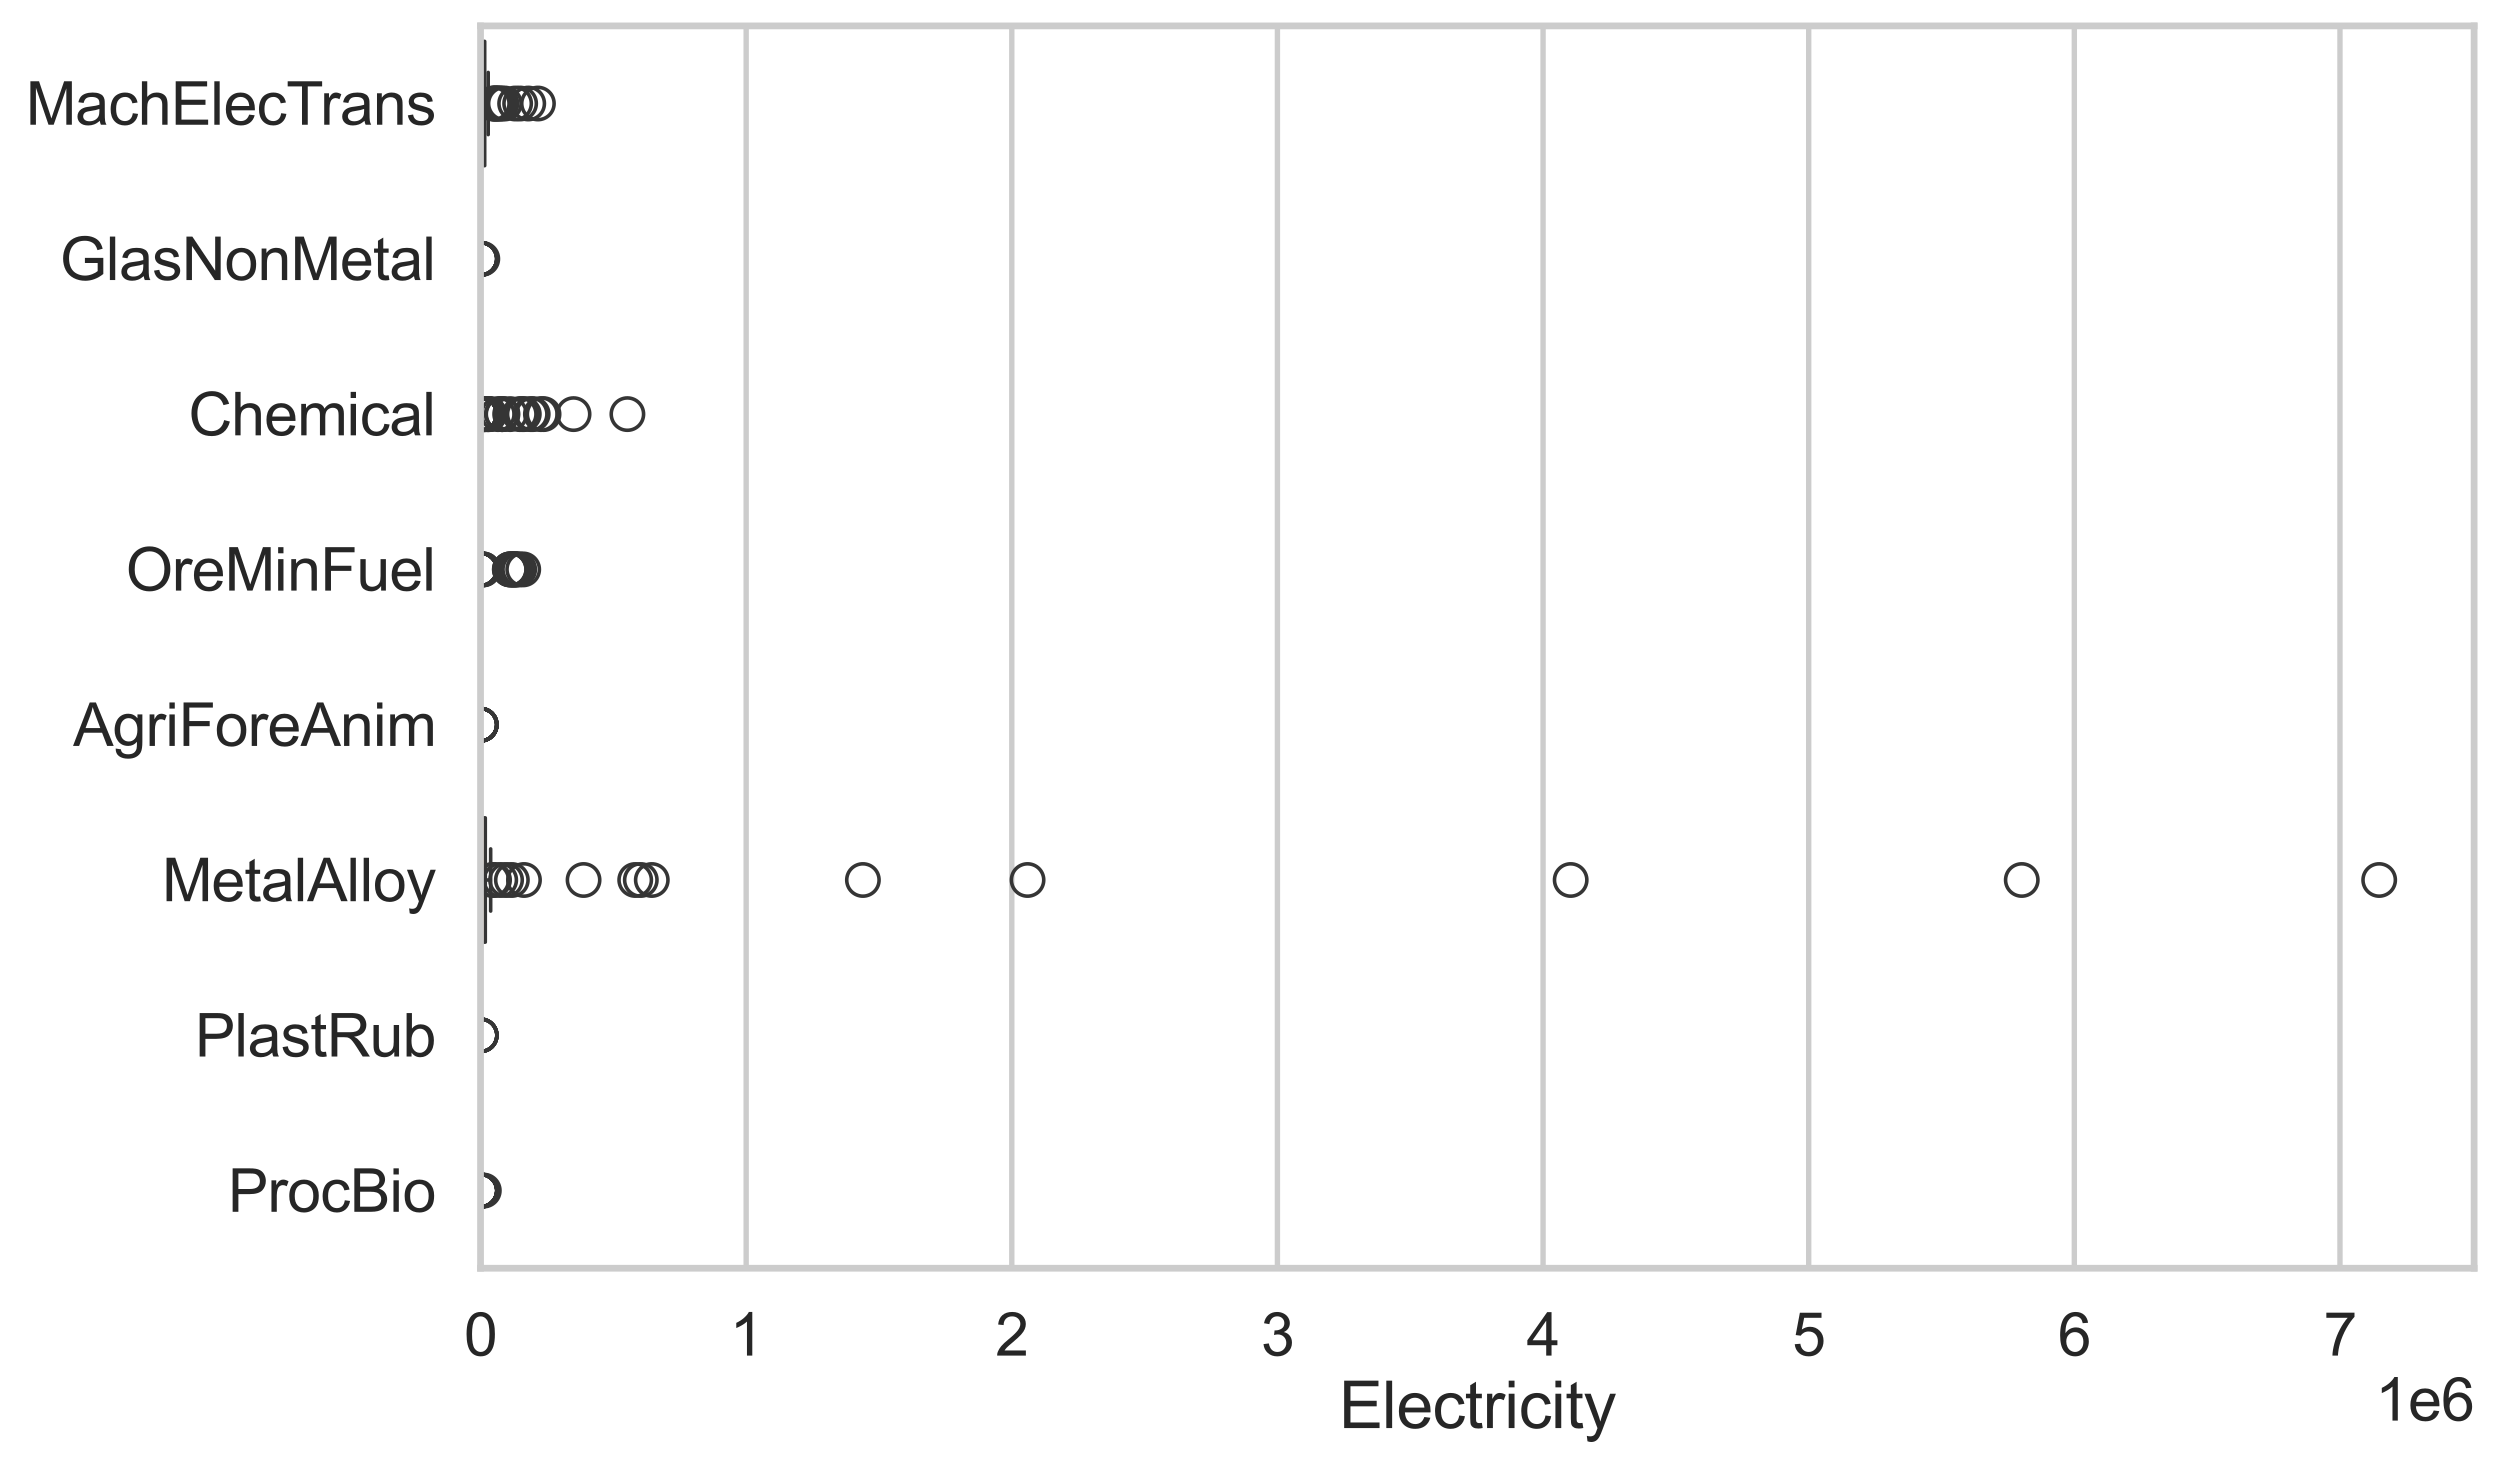 <?xml version="1.0" encoding="utf-8" standalone="no"?>
<!DOCTYPE svg PUBLIC "-//W3C//DTD SVG 1.1//EN"
  "http://www.w3.org/Graphics/SVG/1.1/DTD/svg11.dtd">
<svg xmlns:xlink="http://www.w3.org/1999/xlink" width="695.577pt" height="408.322pt" viewBox="0 0 695.577 408.322" xmlns="http://www.w3.org/2000/svg" version="1.1">
 <defs>
  <style type="text/css">*{stroke-linejoin: round; stroke-linecap: butt}</style>
 </defs>
 <g id="figure_1">
  <g id="patch_1">
   <path d="M 0 408.322 
L 695.577 408.322 
L 695.577 0 
L 0 0 
z
" style="fill: #ffffff"/>
  </g>
  <g id="axes_1">
   <g id="patch_2">
    <path d="M 133.697 352.86 
L 688.377 352.86 
L 688.377 7.2 
L 133.697 7.2 
z
" style="fill: #ffffff"/>
   </g>
   <g id="matplotlib.axis_1">
    <g id="xtick_1">
     <g id="line2d_1">
      <path d="M 133.697 352.86 
L 133.697 7.2 
" clip-path="url(#p16c83dcf79)" style="fill: none; stroke: #cccccc; stroke-width: 1.5; stroke-linecap: round"/>
     </g>
     <g id="text_1">
      <!-- 0 -->
      <g style="fill: #262626" transform="translate(129.109 377.17) scale(0.165 -0.165)">
       <defs>
        <path id="ArialMT-30" d="M 266 2259 
Q 266 3072 433 3567 
Q 600 4063 929 4331 
Q 1259 4600 1759 4600 
Q 2128 4600 2406 4451 
Q 2684 4303 2865 4023 
Q 3047 3744 3150 3342 
Q 3253 2941 3253 2259 
Q 3253 1453 3087 958 
Q 2922 463 2592 192 
Q 2263 -78 1759 -78 
Q 1097 -78 719 397 
Q 266 969 266 2259 
z
M 844 2259 
Q 844 1131 1108 757 
Q 1372 384 1759 384 
Q 2147 384 2411 759 
Q 2675 1134 2675 2259 
Q 2675 3391 2411 3762 
Q 2147 4134 1753 4134 
Q 1366 4134 1134 3806 
Q 844 3388 844 2259 
z
" transform="scale(0.016)"/>
       </defs>
       <use xlink:href="#ArialMT-30"/>
      </g>
     </g>
    </g>
    <g id="xtick_2">
     <g id="line2d_2">
      <path d="M 207.605 352.86 
L 207.605 7.2 
" clip-path="url(#p16c83dcf79)" style="fill: none; stroke: #cccccc; stroke-width: 1.5; stroke-linecap: round"/>
     </g>
     <g id="text_2">
      <!-- 1 -->
      <g style="fill: #262626" transform="translate(203.017 377.17) scale(0.165 -0.165)">
       <defs>
        <path id="ArialMT-31" d="M 2384 0 
L 1822 0 
L 1822 3584 
Q 1619 3391 1289 3197 
Q 959 3003 697 2906 
L 697 3450 
Q 1169 3672 1522 3987 
Q 1875 4303 2022 4600 
L 2384 4600 
L 2384 0 
z
" transform="scale(0.016)"/>
       </defs>
       <use xlink:href="#ArialMT-31"/>
      </g>
     </g>
    </g>
    <g id="xtick_3">
     <g id="line2d_3">
      <path d="M 281.512 352.86 
L 281.512 7.2 
" clip-path="url(#p16c83dcf79)" style="fill: none; stroke: #cccccc; stroke-width: 1.5; stroke-linecap: round"/>
     </g>
     <g id="text_3">
      <!-- 2 -->
      <g style="fill: #262626" transform="translate(276.924 377.17) scale(0.165 -0.165)">
       <defs>
        <path id="ArialMT-32" d="M 3222 541 
L 3222 0 
L 194 0 
Q 188 203 259 391 
Q 375 700 629 1000 
Q 884 1300 1366 1694 
Q 2113 2306 2375 2664 
Q 2638 3022 2638 3341 
Q 2638 3675 2398 3904 
Q 2159 4134 1775 4134 
Q 1369 4134 1125 3890 
Q 881 3647 878 3216 
L 300 3275 
Q 359 3922 746 4261 
Q 1134 4600 1788 4600 
Q 2447 4600 2831 4234 
Q 3216 3869 3216 3328 
Q 3216 3053 3103 2787 
Q 2991 2522 2730 2228 
Q 2469 1934 1863 1422 
Q 1356 997 1212 845 
Q 1069 694 975 541 
L 3222 541 
z
" transform="scale(0.016)"/>
       </defs>
       <use xlink:href="#ArialMT-32"/>
      </g>
     </g>
    </g>
    <g id="xtick_4">
     <g id="line2d_4">
      <path d="M 355.42 352.86 
L 355.42 7.2 
" clip-path="url(#p16c83dcf79)" style="fill: none; stroke: #cccccc; stroke-width: 1.5; stroke-linecap: round"/>
     </g>
     <g id="text_4">
      <!-- 3 -->
      <g style="fill: #262626" transform="translate(350.832 377.17) scale(0.165 -0.165)">
       <defs>
        <path id="ArialMT-33" d="M 269 1209 
L 831 1284 
Q 928 806 1161 595 
Q 1394 384 1728 384 
Q 2125 384 2398 659 
Q 2672 934 2672 1341 
Q 2672 1728 2419 1979 
Q 2166 2231 1775 2231 
Q 1616 2231 1378 2169 
L 1441 2663 
Q 1497 2656 1531 2656 
Q 1891 2656 2178 2843 
Q 2466 3031 2466 3422 
Q 2466 3731 2256 3934 
Q 2047 4138 1716 4138 
Q 1388 4138 1169 3931 
Q 950 3725 888 3313 
L 325 3413 
Q 428 3978 793 4289 
Q 1159 4600 1703 4600 
Q 2078 4600 2393 4439 
Q 2709 4278 2876 4000 
Q 3044 3722 3044 3409 
Q 3044 3113 2884 2869 
Q 2725 2625 2413 2481 
Q 2819 2388 3044 2092 
Q 3269 1797 3269 1353 
Q 3269 753 2831 336 
Q 2394 -81 1725 -81 
Q 1122 -81 723 278 
Q 325 638 269 1209 
z
" transform="scale(0.016)"/>
       </defs>
       <use xlink:href="#ArialMT-33"/>
      </g>
     </g>
    </g>
    <g id="xtick_5">
     <g id="line2d_5">
      <path d="M 429.327 352.86 
L 429.327 7.2 
" clip-path="url(#p16c83dcf79)" style="fill: none; stroke: #cccccc; stroke-width: 1.5; stroke-linecap: round"/>
     </g>
     <g id="text_5">
      <!-- 4 -->
      <g style="fill: #262626" transform="translate(424.74 377.17) scale(0.165 -0.165)">
       <defs>
        <path id="ArialMT-34" d="M 2069 0 
L 2069 1097 
L 81 1097 
L 81 1613 
L 2172 4581 
L 2631 4581 
L 2631 1613 
L 3250 1613 
L 3250 1097 
L 2631 1097 
L 2631 0 
L 2069 0 
z
M 2069 1613 
L 2069 3678 
L 634 1613 
L 2069 1613 
z
" transform="scale(0.016)"/>
       </defs>
       <use xlink:href="#ArialMT-34"/>
      </g>
     </g>
    </g>
    <g id="xtick_6">
     <g id="line2d_6">
      <path d="M 503.235 352.86 
L 503.235 7.2 
" clip-path="url(#p16c83dcf79)" style="fill: none; stroke: #cccccc; stroke-width: 1.5; stroke-linecap: round"/>
     </g>
     <g id="text_6">
      <!-- 5 -->
      <g style="fill: #262626" transform="translate(498.647 377.17) scale(0.165 -0.165)">
       <defs>
        <path id="ArialMT-35" d="M 266 1200 
L 856 1250 
Q 922 819 1161 601 
Q 1400 384 1738 384 
Q 2144 384 2425 690 
Q 2706 997 2706 1503 
Q 2706 1984 2436 2262 
Q 2166 2541 1728 2541 
Q 1456 2541 1237 2417 
Q 1019 2294 894 2097 
L 366 2166 
L 809 4519 
L 3088 4519 
L 3088 3981 
L 1259 3981 
L 1013 2750 
Q 1425 3038 1878 3038 
Q 2478 3038 2890 2622 
Q 3303 2206 3303 1553 
Q 3303 931 2941 478 
Q 2500 -78 1738 -78 
Q 1113 -78 717 272 
Q 322 622 266 1200 
z
" transform="scale(0.016)"/>
       </defs>
       <use xlink:href="#ArialMT-35"/>
      </g>
     </g>
    </g>
    <g id="xtick_7">
     <g id="line2d_7">
      <path d="M 577.143 352.86 
L 577.143 7.2 
" clip-path="url(#p16c83dcf79)" style="fill: none; stroke: #cccccc; stroke-width: 1.5; stroke-linecap: round"/>
     </g>
     <g id="text_7">
      <!-- 6 -->
      <g style="fill: #262626" transform="translate(572.555 377.17) scale(0.165 -0.165)">
       <defs>
        <path id="ArialMT-36" d="M 3184 3459 
L 2625 3416 
Q 2550 3747 2413 3897 
Q 2184 4138 1850 4138 
Q 1581 4138 1378 3988 
Q 1113 3794 959 3422 
Q 806 3050 800 2363 
Q 1003 2672 1297 2822 
Q 1591 2972 1913 2972 
Q 2475 2972 2870 2558 
Q 3266 2144 3266 1488 
Q 3266 1056 3080 686 
Q 2894 316 2569 119 
Q 2244 -78 1831 -78 
Q 1128 -78 684 439 
Q 241 956 241 2144 
Q 241 3472 731 4075 
Q 1159 4600 1884 4600 
Q 2425 4600 2770 4297 
Q 3116 3994 3184 3459 
z
M 888 1484 
Q 888 1194 1011 928 
Q 1134 663 1356 523 
Q 1578 384 1822 384 
Q 2178 384 2434 671 
Q 2691 959 2691 1453 
Q 2691 1928 2437 2201 
Q 2184 2475 1800 2475 
Q 1419 2475 1153 2201 
Q 888 1928 888 1484 
z
" transform="scale(0.016)"/>
       </defs>
       <use xlink:href="#ArialMT-36"/>
      </g>
     </g>
    </g>
    <g id="xtick_8">
     <g id="line2d_8">
      <path d="M 651.05 352.86 
L 651.05 7.2 
" clip-path="url(#p16c83dcf79)" style="fill: none; stroke: #cccccc; stroke-width: 1.5; stroke-linecap: round"/>
     </g>
     <g id="text_8">
      <!-- 7 -->
      <g style="fill: #262626" transform="translate(646.462 377.17) scale(0.165 -0.165)">
       <defs>
        <path id="ArialMT-37" d="M 303 3981 
L 303 4522 
L 3269 4522 
L 3269 4084 
Q 2831 3619 2401 2847 
Q 1972 2075 1738 1259 
Q 1569 684 1522 0 
L 944 0 
Q 953 541 1156 1306 
Q 1359 2072 1739 2783 
Q 2119 3494 2547 3981 
L 303 3981 
z
" transform="scale(0.016)"/>
       </defs>
       <use xlink:href="#ArialMT-37"/>
      </g>
     </g>
    </g>
    <g id="text_9">
     <!-- Electricity -->
     <g style="fill: #262626" transform="translate(372.532 397.334) scale(0.18 -0.18)">
      <defs>
       <path id="ArialMT-45" d="M 506 0 
L 506 4581 
L 3819 4581 
L 3819 4041 
L 1113 4041 
L 1113 2638 
L 3647 2638 
L 3647 2100 
L 1113 2100 
L 1113 541 
L 3925 541 
L 3925 0 
L 506 0 
z
" transform="scale(0.016)"/>
       <path id="ArialMT-6c" d="M 409 0 
L 409 4581 
L 972 4581 
L 972 0 
L 409 0 
z
" transform="scale(0.016)"/>
       <path id="ArialMT-65" d="M 2694 1069 
L 3275 997 
Q 3138 488 2766 206 
Q 2394 -75 1816 -75 
Q 1088 -75 661 373 
Q 234 822 234 1631 
Q 234 2469 665 2931 
Q 1097 3394 1784 3394 
Q 2450 3394 2872 2941 
Q 3294 2488 3294 1666 
Q 3294 1616 3291 1516 
L 816 1516 
Q 847 969 1125 678 
Q 1403 388 1819 388 
Q 2128 388 2347 550 
Q 2566 713 2694 1069 
z
M 847 1978 
L 2700 1978 
Q 2663 2397 2488 2606 
Q 2219 2931 1791 2931 
Q 1403 2931 1139 2672 
Q 875 2413 847 1978 
z
" transform="scale(0.016)"/>
       <path id="ArialMT-63" d="M 2588 1216 
L 3141 1144 
Q 3050 572 2676 248 
Q 2303 -75 1759 -75 
Q 1078 -75 664 370 
Q 250 816 250 1647 
Q 250 2184 428 2587 
Q 606 2991 970 3192 
Q 1334 3394 1763 3394 
Q 2303 3394 2647 3120 
Q 2991 2847 3088 2344 
L 2541 2259 
Q 2463 2594 2264 2762 
Q 2066 2931 1784 2931 
Q 1359 2931 1093 2626 
Q 828 2322 828 1663 
Q 828 994 1084 691 
Q 1341 388 1753 388 
Q 2084 388 2306 591 
Q 2528 794 2588 1216 
z
" transform="scale(0.016)"/>
       <path id="ArialMT-74" d="M 1650 503 
L 1731 6 
Q 1494 -44 1306 -44 
Q 1000 -44 831 53 
Q 663 150 594 308 
Q 525 466 525 972 
L 525 2881 
L 113 2881 
L 113 3319 
L 525 3319 
L 525 4141 
L 1084 4478 
L 1084 3319 
L 1650 3319 
L 1650 2881 
L 1084 2881 
L 1084 941 
Q 1084 700 1114 631 
Q 1144 563 1211 522 
Q 1278 481 1403 481 
Q 1497 481 1650 503 
z
" transform="scale(0.016)"/>
       <path id="ArialMT-72" d="M 416 0 
L 416 3319 
L 922 3319 
L 922 2816 
Q 1116 3169 1280 3281 
Q 1444 3394 1641 3394 
Q 1925 3394 2219 3213 
L 2025 2691 
Q 1819 2813 1613 2813 
Q 1428 2813 1281 2702 
Q 1134 2591 1072 2394 
Q 978 2094 978 1738 
L 978 0 
L 416 0 
z
" transform="scale(0.016)"/>
       <path id="ArialMT-69" d="M 425 3934 
L 425 4581 
L 988 4581 
L 988 3934 
L 425 3934 
z
M 425 0 
L 425 3319 
L 988 3319 
L 988 0 
L 425 0 
z
" transform="scale(0.016)"/>
       <path id="ArialMT-79" d="M 397 -1278 
L 334 -750 
Q 519 -800 656 -800 
Q 844 -800 956 -737 
Q 1069 -675 1141 -563 
Q 1194 -478 1313 -144 
Q 1328 -97 1363 -6 
L 103 3319 
L 709 3319 
L 1400 1397 
Q 1534 1031 1641 628 
Q 1738 1016 1872 1384 
L 2581 3319 
L 3144 3319 
L 1881 -56 
Q 1678 -603 1566 -809 
Q 1416 -1088 1222 -1217 
Q 1028 -1347 759 -1347 
Q 597 -1347 397 -1278 
z
" transform="scale(0.016)"/>
      </defs>
      <use xlink:href="#ArialMT-45"/>
      <use xlink:href="#ArialMT-6c" transform="translate(66.699 0)"/>
      <use xlink:href="#ArialMT-65" transform="translate(88.916 0)"/>
      <use xlink:href="#ArialMT-63" transform="translate(144.531 0)"/>
      <use xlink:href="#ArialMT-74" transform="translate(194.531 0)"/>
      <use xlink:href="#ArialMT-72" transform="translate(222.314 0)"/>
      <use xlink:href="#ArialMT-69" transform="translate(255.615 0)"/>
      <use xlink:href="#ArialMT-63" transform="translate(277.832 0)"/>
      <use xlink:href="#ArialMT-69" transform="translate(327.832 0)"/>
      <use xlink:href="#ArialMT-74" transform="translate(350.049 0)"/>
      <use xlink:href="#ArialMT-79" transform="translate(377.832 0)"/>
     </g>
    </g>
    <g id="text_10">
     <!-- 1e6 -->
     <g style="fill: #262626" transform="translate(660.85 395.26) scale(0.165 -0.165)">
      <use xlink:href="#ArialMT-31"/>
      <use xlink:href="#ArialMT-65" transform="translate(55.615 0)"/>
      <use xlink:href="#ArialMT-36" transform="translate(111.23 0)"/>
     </g>
    </g>
   </g>
   <g id="matplotlib.axis_2">
    <g id="ytick_1">
     <g id="text_11">
      <!-- MachElecTrans -->
      <g style="fill: #262626" transform="translate(7.2 34.709) scale(0.165 -0.165)">
       <defs>
        <path id="ArialMT-4d" d="M 475 0 
L 475 4581 
L 1388 4581 
L 2472 1338 
Q 2622 884 2691 659 
Q 2769 909 2934 1394 
L 4031 4581 
L 4847 4581 
L 4847 0 
L 4263 0 
L 4263 3834 
L 2931 0 
L 2384 0 
L 1059 3900 
L 1059 0 
L 475 0 
z
" transform="scale(0.016)"/>
        <path id="ArialMT-61" d="M 2588 409 
Q 2275 144 1986 34 
Q 1697 -75 1366 -75 
Q 819 -75 525 192 
Q 231 459 231 875 
Q 231 1119 342 1320 
Q 453 1522 633 1644 
Q 813 1766 1038 1828 
Q 1203 1872 1538 1913 
Q 2219 1994 2541 2106 
Q 2544 2222 2544 2253 
Q 2544 2597 2384 2738 
Q 2169 2928 1744 2928 
Q 1347 2928 1158 2789 
Q 969 2650 878 2297 
L 328 2372 
Q 403 2725 575 2942 
Q 747 3159 1072 3276 
Q 1397 3394 1825 3394 
Q 2250 3394 2515 3294 
Q 2781 3194 2906 3042 
Q 3031 2891 3081 2659 
Q 3109 2516 3109 2141 
L 3109 1391 
Q 3109 606 3145 398 
Q 3181 191 3288 0 
L 2700 0 
Q 2613 175 2588 409 
z
M 2541 1666 
Q 2234 1541 1622 1453 
Q 1275 1403 1131 1340 
Q 988 1278 909 1158 
Q 831 1038 831 891 
Q 831 666 1001 516 
Q 1172 366 1500 366 
Q 1825 366 2078 508 
Q 2331 650 2450 897 
Q 2541 1088 2541 1459 
L 2541 1666 
z
" transform="scale(0.016)"/>
        <path id="ArialMT-68" d="M 422 0 
L 422 4581 
L 984 4581 
L 984 2938 
Q 1378 3394 1978 3394 
Q 2347 3394 2619 3248 
Q 2891 3103 3008 2847 
Q 3125 2591 3125 2103 
L 3125 0 
L 2563 0 
L 2563 2103 
Q 2563 2525 2380 2717 
Q 2197 2909 1863 2909 
Q 1613 2909 1392 2779 
Q 1172 2650 1078 2428 
Q 984 2206 984 1816 
L 984 0 
L 422 0 
z
" transform="scale(0.016)"/>
        <path id="ArialMT-54" d="M 1659 0 
L 1659 4041 
L 150 4041 
L 150 4581 
L 3781 4581 
L 3781 4041 
L 2266 4041 
L 2266 0 
L 1659 0 
z
" transform="scale(0.016)"/>
        <path id="ArialMT-6e" d="M 422 0 
L 422 3319 
L 928 3319 
L 928 2847 
Q 1294 3394 1984 3394 
Q 2284 3394 2536 3286 
Q 2788 3178 2913 3003 
Q 3038 2828 3088 2588 
Q 3119 2431 3119 2041 
L 3119 0 
L 2556 0 
L 2556 2019 
Q 2556 2363 2490 2533 
Q 2425 2703 2258 2804 
Q 2091 2906 1866 2906 
Q 1506 2906 1245 2678 
Q 984 2450 984 1813 
L 984 0 
L 422 0 
z
" transform="scale(0.016)"/>
        <path id="ArialMT-73" d="M 197 991 
L 753 1078 
Q 800 744 1014 566 
Q 1228 388 1613 388 
Q 2000 388 2187 545 
Q 2375 703 2375 916 
Q 2375 1106 2209 1216 
Q 2094 1291 1634 1406 
Q 1016 1563 777 1677 
Q 538 1791 414 1992 
Q 291 2194 291 2438 
Q 291 2659 392 2848 
Q 494 3038 669 3163 
Q 800 3259 1026 3326 
Q 1253 3394 1513 3394 
Q 1903 3394 2198 3281 
Q 2494 3169 2634 2976 
Q 2775 2784 2828 2463 
L 2278 2388 
Q 2241 2644 2061 2787 
Q 1881 2931 1553 2931 
Q 1166 2931 1000 2803 
Q 834 2675 834 2503 
Q 834 2394 903 2306 
Q 972 2216 1119 2156 
Q 1203 2125 1616 2013 
Q 2213 1853 2448 1751 
Q 2684 1650 2818 1456 
Q 2953 1263 2953 975 
Q 2953 694 2789 445 
Q 2625 197 2315 61 
Q 2006 -75 1616 -75 
Q 969 -75 630 194 
Q 291 463 197 991 
z
" transform="scale(0.016)"/>
       </defs>
       <use xlink:href="#ArialMT-4d"/>
       <use xlink:href="#ArialMT-61" transform="translate(83.301 0)"/>
       <use xlink:href="#ArialMT-63" transform="translate(138.916 0)"/>
       <use xlink:href="#ArialMT-68" transform="translate(188.916 0)"/>
       <use xlink:href="#ArialMT-45" transform="translate(244.531 0)"/>
       <use xlink:href="#ArialMT-6c" transform="translate(311.23 0)"/>
       <use xlink:href="#ArialMT-65" transform="translate(333.447 0)"/>
       <use xlink:href="#ArialMT-63" transform="translate(389.062 0)"/>
       <use xlink:href="#ArialMT-54" transform="translate(439.062 0)"/>
       <use xlink:href="#ArialMT-72" transform="translate(496.396 0)"/>
       <use xlink:href="#ArialMT-61" transform="translate(529.697 0)"/>
       <use xlink:href="#ArialMT-6e" transform="translate(585.312 0)"/>
       <use xlink:href="#ArialMT-73" transform="translate(640.928 0)"/>
      </g>
     </g>
    </g>
    <g id="ytick_2">
     <g id="text_12">
      <!-- GlasNonMetal -->
      <g style="fill: #262626" transform="translate(16.659 77.916) scale(0.165 -0.165)">
       <defs>
        <path id="ArialMT-47" d="M 2638 1797 
L 2638 2334 
L 4578 2338 
L 4578 638 
Q 4131 281 3656 101 
Q 3181 -78 2681 -78 
Q 2006 -78 1454 211 
Q 903 500 622 1047 
Q 341 1594 341 2269 
Q 341 2938 620 3517 
Q 900 4097 1425 4378 
Q 1950 4659 2634 4659 
Q 3131 4659 3532 4498 
Q 3934 4338 4162 4050 
Q 4391 3763 4509 3300 
L 3963 3150 
Q 3859 3500 3706 3700 
Q 3553 3900 3268 4020 
Q 2984 4141 2638 4141 
Q 2222 4141 1919 4014 
Q 1616 3888 1430 3681 
Q 1244 3475 1141 3228 
Q 966 2803 966 2306 
Q 966 1694 1177 1281 
Q 1388 869 1791 669 
Q 2194 469 2647 469 
Q 3041 469 3416 620 
Q 3791 772 3984 944 
L 3984 1797 
L 2638 1797 
z
" transform="scale(0.016)"/>
        <path id="ArialMT-4e" d="M 488 0 
L 488 4581 
L 1109 4581 
L 3516 984 
L 3516 4581 
L 4097 4581 
L 4097 0 
L 3475 0 
L 1069 3600 
L 1069 0 
L 488 0 
z
" transform="scale(0.016)"/>
        <path id="ArialMT-6f" d="M 213 1659 
Q 213 2581 725 3025 
Q 1153 3394 1769 3394 
Q 2453 3394 2887 2945 
Q 3322 2497 3322 1706 
Q 3322 1066 3130 698 
Q 2938 331 2570 128 
Q 2203 -75 1769 -75 
Q 1072 -75 642 372 
Q 213 819 213 1659 
z
M 791 1659 
Q 791 1022 1069 705 
Q 1347 388 1769 388 
Q 2188 388 2466 706 
Q 2744 1025 2744 1678 
Q 2744 2294 2464 2611 
Q 2184 2928 1769 2928 
Q 1347 2928 1069 2612 
Q 791 2297 791 1659 
z
" transform="scale(0.016)"/>
       </defs>
       <use xlink:href="#ArialMT-47"/>
       <use xlink:href="#ArialMT-6c" transform="translate(77.783 0)"/>
       <use xlink:href="#ArialMT-61" transform="translate(100 0)"/>
       <use xlink:href="#ArialMT-73" transform="translate(155.615 0)"/>
       <use xlink:href="#ArialMT-4e" transform="translate(205.615 0)"/>
       <use xlink:href="#ArialMT-6f" transform="translate(277.832 0)"/>
       <use xlink:href="#ArialMT-6e" transform="translate(333.447 0)"/>
       <use xlink:href="#ArialMT-4d" transform="translate(389.062 0)"/>
       <use xlink:href="#ArialMT-65" transform="translate(472.363 0)"/>
       <use xlink:href="#ArialMT-74" transform="translate(527.979 0)"/>
       <use xlink:href="#ArialMT-61" transform="translate(555.762 0)"/>
       <use xlink:href="#ArialMT-6c" transform="translate(611.377 0)"/>
      </g>
     </g>
    </g>
    <g id="ytick_3">
     <g id="text_13">
      <!-- Chemical -->
      <g style="fill: #262626" transform="translate(52.428 121.124) scale(0.165 -0.165)">
       <defs>
        <path id="ArialMT-43" d="M 3763 1606 
L 4369 1453 
Q 4178 706 3683 314 
Q 3188 -78 2472 -78 
Q 1731 -78 1267 223 
Q 803 525 561 1097 
Q 319 1669 319 2325 
Q 319 3041 592 3573 
Q 866 4106 1370 4382 
Q 1875 4659 2481 4659 
Q 3169 4659 3637 4309 
Q 4106 3959 4291 3325 
L 3694 3184 
Q 3534 3684 3231 3912 
Q 2928 4141 2469 4141 
Q 1941 4141 1586 3887 
Q 1231 3634 1087 3207 
Q 944 2781 944 2328 
Q 944 1744 1114 1308 
Q 1284 872 1643 656 
Q 2003 441 2422 441 
Q 2931 441 3284 734 
Q 3638 1028 3763 1606 
z
" transform="scale(0.016)"/>
        <path id="ArialMT-6d" d="M 422 0 
L 422 3319 
L 925 3319 
L 925 2853 
Q 1081 3097 1340 3245 
Q 1600 3394 1931 3394 
Q 2300 3394 2536 3241 
Q 2772 3088 2869 2813 
Q 3263 3394 3894 3394 
Q 4388 3394 4653 3120 
Q 4919 2847 4919 2278 
L 4919 0 
L 4359 0 
L 4359 2091 
Q 4359 2428 4304 2576 
Q 4250 2725 4106 2815 
Q 3963 2906 3769 2906 
Q 3419 2906 3187 2673 
Q 2956 2441 2956 1928 
L 2956 0 
L 2394 0 
L 2394 2156 
Q 2394 2531 2256 2718 
Q 2119 2906 1806 2906 
Q 1569 2906 1367 2781 
Q 1166 2656 1075 2415 
Q 984 2175 984 1722 
L 984 0 
L 422 0 
z
" transform="scale(0.016)"/>
       </defs>
       <use xlink:href="#ArialMT-43"/>
       <use xlink:href="#ArialMT-68" transform="translate(72.217 0)"/>
       <use xlink:href="#ArialMT-65" transform="translate(127.832 0)"/>
       <use xlink:href="#ArialMT-6d" transform="translate(183.447 0)"/>
       <use xlink:href="#ArialMT-69" transform="translate(266.748 0)"/>
       <use xlink:href="#ArialMT-63" transform="translate(288.965 0)"/>
       <use xlink:href="#ArialMT-61" transform="translate(338.965 0)"/>
       <use xlink:href="#ArialMT-6c" transform="translate(394.58 0)"/>
      </g>
     </g>
    </g>
    <g id="ytick_4">
     <g id="text_14">
      <!-- OreMinFuel -->
      <g style="fill: #262626" transform="translate(35.013 164.331) scale(0.165 -0.165)">
       <defs>
        <path id="ArialMT-4f" d="M 309 2231 
Q 309 3372 921 4017 
Q 1534 4663 2503 4663 
Q 3138 4663 3647 4359 
Q 4156 4056 4423 3514 
Q 4691 2972 4691 2284 
Q 4691 1588 4409 1038 
Q 4128 488 3612 205 
Q 3097 -78 2500 -78 
Q 1853 -78 1343 234 
Q 834 547 571 1087 
Q 309 1628 309 2231 
z
M 934 2222 
Q 934 1394 1379 917 
Q 1825 441 2497 441 
Q 3181 441 3623 922 
Q 4066 1403 4066 2288 
Q 4066 2847 3877 3264 
Q 3688 3681 3323 3911 
Q 2959 4141 2506 4141 
Q 1863 4141 1398 3698 
Q 934 3256 934 2222 
z
" transform="scale(0.016)"/>
        <path id="ArialMT-46" d="M 525 0 
L 525 4581 
L 3616 4581 
L 3616 4041 
L 1131 4041 
L 1131 2622 
L 3281 2622 
L 3281 2081 
L 1131 2081 
L 1131 0 
L 525 0 
z
" transform="scale(0.016)"/>
        <path id="ArialMT-75" d="M 2597 0 
L 2597 488 
Q 2209 -75 1544 -75 
Q 1250 -75 995 37 
Q 741 150 617 320 
Q 494 491 444 738 
Q 409 903 409 1263 
L 409 3319 
L 972 3319 
L 972 1478 
Q 972 1038 1006 884 
Q 1059 663 1231 536 
Q 1403 409 1656 409 
Q 1909 409 2131 539 
Q 2353 669 2445 892 
Q 2538 1116 2538 1541 
L 2538 3319 
L 3100 3319 
L 3100 0 
L 2597 0 
z
" transform="scale(0.016)"/>
       </defs>
       <use xlink:href="#ArialMT-4f"/>
       <use xlink:href="#ArialMT-72" transform="translate(77.783 0)"/>
       <use xlink:href="#ArialMT-65" transform="translate(111.084 0)"/>
       <use xlink:href="#ArialMT-4d" transform="translate(166.699 0)"/>
       <use xlink:href="#ArialMT-69" transform="translate(250 0)"/>
       <use xlink:href="#ArialMT-6e" transform="translate(272.217 0)"/>
       <use xlink:href="#ArialMT-46" transform="translate(327.832 0)"/>
       <use xlink:href="#ArialMT-75" transform="translate(388.916 0)"/>
       <use xlink:href="#ArialMT-65" transform="translate(444.531 0)"/>
       <use xlink:href="#ArialMT-6c" transform="translate(500.146 0)"/>
      </g>
     </g>
    </g>
    <g id="ytick_5">
     <g id="text_15">
      <!-- AgriForeAnim -->
      <g style="fill: #262626" transform="translate(20.341 207.539) scale(0.165 -0.165)">
       <defs>
        <path id="ArialMT-41" d="M -9 0 
L 1750 4581 
L 2403 4581 
L 4278 0 
L 3588 0 
L 3053 1388 
L 1138 1388 
L 634 0 
L -9 0 
z
M 1313 1881 
L 2866 1881 
L 2388 3150 
Q 2169 3728 2063 4100 
Q 1975 3659 1816 3225 
L 1313 1881 
z
" transform="scale(0.016)"/>
        <path id="ArialMT-67" d="M 319 -275 
L 866 -356 
Q 900 -609 1056 -725 
Q 1266 -881 1628 -881 
Q 2019 -881 2231 -725 
Q 2444 -569 2519 -288 
Q 2563 -116 2559 434 
Q 2191 0 1641 0 
Q 956 0 581 494 
Q 206 988 206 1678 
Q 206 2153 378 2554 
Q 550 2956 876 3175 
Q 1203 3394 1644 3394 
Q 2231 3394 2613 2919 
L 2613 3319 
L 3131 3319 
L 3131 450 
Q 3131 -325 2973 -648 
Q 2816 -972 2473 -1159 
Q 2131 -1347 1631 -1347 
Q 1038 -1347 672 -1080 
Q 306 -813 319 -275 
z
M 784 1719 
Q 784 1066 1043 766 
Q 1303 466 1694 466 
Q 2081 466 2343 764 
Q 2606 1063 2606 1700 
Q 2606 2309 2336 2618 
Q 2066 2928 1684 2928 
Q 1309 2928 1046 2623 
Q 784 2319 784 1719 
z
" transform="scale(0.016)"/>
       </defs>
       <use xlink:href="#ArialMT-41"/>
       <use xlink:href="#ArialMT-67" transform="translate(66.699 0)"/>
       <use xlink:href="#ArialMT-72" transform="translate(122.314 0)"/>
       <use xlink:href="#ArialMT-69" transform="translate(155.615 0)"/>
       <use xlink:href="#ArialMT-46" transform="translate(177.832 0)"/>
       <use xlink:href="#ArialMT-6f" transform="translate(238.916 0)"/>
       <use xlink:href="#ArialMT-72" transform="translate(294.531 0)"/>
       <use xlink:href="#ArialMT-65" transform="translate(327.832 0)"/>
       <use xlink:href="#ArialMT-41" transform="translate(383.447 0)"/>
       <use xlink:href="#ArialMT-6e" transform="translate(450.146 0)"/>
       <use xlink:href="#ArialMT-69" transform="translate(505.762 0)"/>
       <use xlink:href="#ArialMT-6d" transform="translate(527.979 0)"/>
      </g>
     </g>
    </g>
    <g id="ytick_6">
     <g id="text_16">
      <!-- MetalAlloy -->
      <g style="fill: #262626" transform="translate(45.088 250.746) scale(0.165 -0.165)">
       <use xlink:href="#ArialMT-4d"/>
       <use xlink:href="#ArialMT-65" transform="translate(83.301 0)"/>
       <use xlink:href="#ArialMT-74" transform="translate(138.916 0)"/>
       <use xlink:href="#ArialMT-61" transform="translate(166.699 0)"/>
       <use xlink:href="#ArialMT-6c" transform="translate(222.314 0)"/>
       <use xlink:href="#ArialMT-41" transform="translate(244.531 0)"/>
       <use xlink:href="#ArialMT-6c" transform="translate(311.23 0)"/>
       <use xlink:href="#ArialMT-6c" transform="translate(333.447 0)"/>
       <use xlink:href="#ArialMT-6f" transform="translate(355.664 0)"/>
       <use xlink:href="#ArialMT-79" transform="translate(411.279 0)"/>
      </g>
     </g>
    </g>
    <g id="ytick_7">
     <g id="text_17">
      <!-- PlastRub -->
      <g style="fill: #262626" transform="translate(54.248 293.954) scale(0.165 -0.165)">
       <defs>
        <path id="ArialMT-50" d="M 494 0 
L 494 4581 
L 2222 4581 
Q 2678 4581 2919 4538 
Q 3256 4481 3484 4323 
Q 3713 4166 3852 3881 
Q 3991 3597 3991 3256 
Q 3991 2672 3619 2267 
Q 3247 1863 2275 1863 
L 1100 1863 
L 1100 0 
L 494 0 
z
M 1100 2403 
L 2284 2403 
Q 2872 2403 3119 2622 
Q 3366 2841 3366 3238 
Q 3366 3525 3220 3729 
Q 3075 3934 2838 4000 
Q 2684 4041 2272 4041 
L 1100 4041 
L 1100 2403 
z
" transform="scale(0.016)"/>
        <path id="ArialMT-52" d="M 503 0 
L 503 4581 
L 2534 4581 
Q 3147 4581 3465 4457 
Q 3784 4334 3975 4021 
Q 4166 3709 4166 3331 
Q 4166 2844 3850 2509 
Q 3534 2175 2875 2084 
Q 3116 1969 3241 1856 
Q 3506 1613 3744 1247 
L 4541 0 
L 3778 0 
L 3172 953 
Q 2906 1366 2734 1584 
Q 2563 1803 2427 1890 
Q 2291 1978 2150 2013 
Q 2047 2034 1813 2034 
L 1109 2034 
L 1109 0 
L 503 0 
z
M 1109 2559 
L 2413 2559 
Q 2828 2559 3062 2645 
Q 3297 2731 3419 2920 
Q 3541 3109 3541 3331 
Q 3541 3656 3305 3865 
Q 3069 4075 2559 4075 
L 1109 4075 
L 1109 2559 
z
" transform="scale(0.016)"/>
        <path id="ArialMT-62" d="M 941 0 
L 419 0 
L 419 4581 
L 981 4581 
L 981 2947 
Q 1338 3394 1891 3394 
Q 2197 3394 2470 3270 
Q 2744 3147 2920 2923 
Q 3097 2700 3197 2384 
Q 3297 2069 3297 1709 
Q 3297 856 2875 390 
Q 2453 -75 1863 -75 
Q 1275 -75 941 416 
L 941 0 
z
M 934 1684 
Q 934 1088 1097 822 
Q 1363 388 1816 388 
Q 2184 388 2453 708 
Q 2722 1028 2722 1663 
Q 2722 2313 2464 2622 
Q 2206 2931 1841 2931 
Q 1472 2931 1203 2611 
Q 934 2291 934 1684 
z
" transform="scale(0.016)"/>
       </defs>
       <use xlink:href="#ArialMT-50"/>
       <use xlink:href="#ArialMT-6c" transform="translate(66.699 0)"/>
       <use xlink:href="#ArialMT-61" transform="translate(88.916 0)"/>
       <use xlink:href="#ArialMT-73" transform="translate(144.531 0)"/>
       <use xlink:href="#ArialMT-74" transform="translate(194.531 0)"/>
       <use xlink:href="#ArialMT-52" transform="translate(222.314 0)"/>
       <use xlink:href="#ArialMT-75" transform="translate(294.531 0)"/>
       <use xlink:href="#ArialMT-62" transform="translate(350.146 0)"/>
      </g>
     </g>
    </g>
    <g id="ytick_8">
     <g id="text_18">
      <!-- ProcBio -->
      <g style="fill: #262626" transform="translate(63.424 337.161) scale(0.165 -0.165)">
       <defs>
        <path id="ArialMT-42" d="M 469 0 
L 469 4581 
L 2188 4581 
Q 2713 4581 3030 4442 
Q 3347 4303 3526 4014 
Q 3706 3725 3706 3409 
Q 3706 3116 3547 2856 
Q 3388 2597 3066 2438 
Q 3481 2316 3704 2022 
Q 3928 1728 3928 1328 
Q 3928 1006 3792 729 
Q 3656 453 3456 303 
Q 3256 153 2954 76 
Q 2653 0 2216 0 
L 469 0 
z
M 1075 2656 
L 2066 2656 
Q 2469 2656 2644 2709 
Q 2875 2778 2992 2937 
Q 3109 3097 3109 3338 
Q 3109 3566 3000 3739 
Q 2891 3913 2687 3977 
Q 2484 4041 1991 4041 
L 1075 4041 
L 1075 2656 
z
M 1075 541 
L 2216 541 
Q 2509 541 2628 563 
Q 2838 600 2978 687 
Q 3119 775 3209 942 
Q 3300 1109 3300 1328 
Q 3300 1584 3169 1773 
Q 3038 1963 2805 2039 
Q 2572 2116 2134 2116 
L 1075 2116 
L 1075 541 
z
" transform="scale(0.016)"/>
       </defs>
       <use xlink:href="#ArialMT-50"/>
       <use xlink:href="#ArialMT-72" transform="translate(66.699 0)"/>
       <use xlink:href="#ArialMT-6f" transform="translate(100 0)"/>
       <use xlink:href="#ArialMT-63" transform="translate(155.615 0)"/>
       <use xlink:href="#ArialMT-42" transform="translate(205.615 0)"/>
       <use xlink:href="#ArialMT-69" transform="translate(272.314 0)"/>
       <use xlink:href="#ArialMT-6f" transform="translate(294.531 0)"/>
      </g>
     </g>
    </g>
   </g>
   <g id="patch_3">
    <path d="M 133.825 11.521 
L 133.825 46.087 
L 134.856 46.087 
L 134.856 11.521 
L 133.825 11.521 
z
" clip-path="url(#p16c83dcf79)" style="fill: #ca74db; stroke: #353535; stroke-linejoin: miter"/>
   </g>
   <g id="line2d_9">
    <path d="M 133.825 28.804 
L 133.697 28.804 
" clip-path="url(#p16c83dcf79)" style="fill: none; stroke: #353535"/>
   </g>
   <g id="line2d_10">
    <path d="M 134.856 28.804 
L 135.833 28.804 
" clip-path="url(#p16c83dcf79)" style="fill: none; stroke: #353535"/>
   </g>
   <g id="line2d_11">
    <path d="M 133.697 20.162 
L 133.697 37.445 
" clip-path="url(#p16c83dcf79)" style="fill: none; stroke: #353535; stroke-linecap: round"/>
   </g>
   <g id="line2d_12">
    <path d="M 135.833 20.162 
L 135.833 37.445 
" clip-path="url(#p16c83dcf79)" style="fill: none; stroke: #353535; stroke-linecap: round"/>
   </g>
   <g id="line2d_13">
    <defs>
     <path id="m44eaa5a9c9" d="M 0 4.5 
C 1.193 4.5 2.338 4.026 3.182 3.182 
C 4.026 2.338 4.5 1.193 4.5 0 
C 4.5 -1.193 4.026 -2.338 3.182 -3.182 
C 2.338 -4.026 1.193 -4.5 0 -4.5 
C -1.193 -4.5 -2.338 -4.026 -3.182 -3.182 
C -4.026 -2.338 -4.5 -1.193 -4.5 0 
C -4.5 1.193 -4.026 2.338 -3.182 3.182 
C -2.338 4.026 -1.193 4.5 0 4.5 
z
" style="stroke: #353535"/>
    </defs>
    <g clip-path="url(#p16c83dcf79)">
     <use xlink:href="#m44eaa5a9c9" x="144.723" y="28.804" style="fill-opacity: 0; stroke: #353535"/>
     <use xlink:href="#m44eaa5a9c9" x="143.327" y="28.804" style="fill-opacity: 0; stroke: #353535"/>
     <use xlink:href="#m44eaa5a9c9" x="138.067" y="28.804" style="fill-opacity: 0; stroke: #353535"/>
     <use xlink:href="#m44eaa5a9c9" x="138.877" y="28.804" style="fill-opacity: 0; stroke: #353535"/>
     <use xlink:href="#m44eaa5a9c9" x="149.669" y="28.804" style="fill-opacity: 0; stroke: #353535"/>
     <use xlink:href="#m44eaa5a9c9" x="140.452" y="28.804" style="fill-opacity: 0; stroke: #353535"/>
     <use xlink:href="#m44eaa5a9c9" x="139.518" y="28.804" style="fill-opacity: 0; stroke: #353535"/>
     <use xlink:href="#m44eaa5a9c9" x="146.973" y="28.804" style="fill-opacity: 0; stroke: #353535"/>
     <use xlink:href="#m44eaa5a9c9" x="138.899" y="28.804" style="fill-opacity: 0; stroke: #353535"/>
     <use xlink:href="#m44eaa5a9c9" x="137.678" y="28.804" style="fill-opacity: 0; stroke: #353535"/>
     <use xlink:href="#m44eaa5a9c9" x="137.608" y="28.804" style="fill-opacity: 0; stroke: #353535"/>
     <use xlink:href="#m44eaa5a9c9" x="138.047" y="28.804" style="fill-opacity: 0; stroke: #353535"/>
     <use xlink:href="#m44eaa5a9c9" x="137.126" y="28.804" style="fill-opacity: 0; stroke: #353535"/>
    </g>
   </g>
   <g id="patch_4">
    <path d="M 133.697 54.728 
L 133.697 89.294 
L 133.7 89.294 
L 133.7 54.728 
L 133.697 54.728 
z
" clip-path="url(#p16c83dcf79)" style="fill: #5ca236; stroke: #353535; stroke-linejoin: miter"/>
   </g>
   <g id="line2d_14">
    <path d="M 133.697 72.011 
L 133.697 72.011 
" clip-path="url(#p16c83dcf79)" style="fill: none; stroke: #353535"/>
   </g>
   <g id="line2d_15">
    <path d="M 133.7 72.011 
L 133.702 72.011 
" clip-path="url(#p16c83dcf79)" style="fill: none; stroke: #353535"/>
   </g>
   <g id="line2d_16">
    <path d="M 133.697 63.37 
L 133.697 80.653 
" clip-path="url(#p16c83dcf79)" style="fill: none; stroke: #353535; stroke-linecap: round"/>
   </g>
   <g id="line2d_17">
    <path d="M 133.702 63.37 
L 133.702 80.653 
" clip-path="url(#p16c83dcf79)" style="fill: none; stroke: #353535; stroke-linecap: round"/>
   </g>
   <g id="line2d_18">
    <g clip-path="url(#p16c83dcf79)">
     <use xlink:href="#m44eaa5a9c9" x="134.19" y="72.011" style="fill-opacity: 0; stroke: #353535"/>
     <use xlink:href="#m44eaa5a9c9" x="133.703" y="72.011" style="fill-opacity: 0; stroke: #353535"/>
     <use xlink:href="#m44eaa5a9c9" x="133.707" y="72.011" style="fill-opacity: 0; stroke: #353535"/>
     <use xlink:href="#m44eaa5a9c9" x="133.785" y="72.011" style="fill-opacity: 0; stroke: #353535"/>
     <use xlink:href="#m44eaa5a9c9" x="133.71" y="72.011" style="fill-opacity: 0; stroke: #353535"/>
     <use xlink:href="#m44eaa5a9c9" x="133.718" y="72.011" style="fill-opacity: 0; stroke: #353535"/>
     <use xlink:href="#m44eaa5a9c9" x="133.72" y="72.011" style="fill-opacity: 0; stroke: #353535"/>
     <use xlink:href="#m44eaa5a9c9" x="133.749" y="72.011" style="fill-opacity: 0; stroke: #353535"/>
     <use xlink:href="#m44eaa5a9c9" x="133.828" y="72.011" style="fill-opacity: 0; stroke: #353535"/>
     <use xlink:href="#m44eaa5a9c9" x="133.926" y="72.011" style="fill-opacity: 0; stroke: #353535"/>
     <use xlink:href="#m44eaa5a9c9" x="133.708" y="72.011" style="fill-opacity: 0; stroke: #353535"/>
     <use xlink:href="#m44eaa5a9c9" x="133.704" y="72.011" style="fill-opacity: 0; stroke: #353535"/>
    </g>
   </g>
   <g id="patch_5">
    <path d="M 133.701 97.936 
L 133.701 132.502 
L 133.718 132.502 
L 133.718 97.936 
L 133.701 97.936 
z
" clip-path="url(#p16c83dcf79)" style="fill: #68afd7; stroke: #353535; stroke-linejoin: miter"/>
   </g>
   <g id="line2d_19">
    <path d="M 133.701 115.219 
L 133.697 115.219 
" clip-path="url(#p16c83dcf79)" style="fill: none; stroke: #353535"/>
   </g>
   <g id="line2d_20">
    <path d="M 133.718 115.219 
L 133.741 115.219 
" clip-path="url(#p16c83dcf79)" style="fill: none; stroke: #353535"/>
   </g>
   <g id="line2d_21">
    <path d="M 133.697 106.577 
L 133.697 123.86 
" clip-path="url(#p16c83dcf79)" style="fill: none; stroke: #353535; stroke-linecap: round"/>
   </g>
   <g id="line2d_22">
    <path d="M 133.741 106.577 
L 133.741 123.86 
" clip-path="url(#p16c83dcf79)" style="fill: none; stroke: #353535; stroke-linecap: round"/>
   </g>
   <g id="line2d_23">
    <g clip-path="url(#p16c83dcf79)">
     <use xlink:href="#m44eaa5a9c9" x="151.229" y="115.219" style="fill-opacity: 0; stroke: #353535"/>
     <use xlink:href="#m44eaa5a9c9" x="133.865" y="115.219" style="fill-opacity: 0; stroke: #353535"/>
     <use xlink:href="#m44eaa5a9c9" x="133.769" y="115.219" style="fill-opacity: 0; stroke: #353535"/>
     <use xlink:href="#m44eaa5a9c9" x="133.789" y="115.219" style="fill-opacity: 0; stroke: #353535"/>
     <use xlink:href="#m44eaa5a9c9" x="133.749" y="115.219" style="fill-opacity: 0; stroke: #353535"/>
     <use xlink:href="#m44eaa5a9c9" x="133.743" y="115.219" style="fill-opacity: 0; stroke: #353535"/>
     <use xlink:href="#m44eaa5a9c9" x="134.001" y="115.219" style="fill-opacity: 0; stroke: #353535"/>
     <use xlink:href="#m44eaa5a9c9" x="135.971" y="115.219" style="fill-opacity: 0; stroke: #353535"/>
     <use xlink:href="#m44eaa5a9c9" x="135.786" y="115.219" style="fill-opacity: 0; stroke: #353535"/>
     <use xlink:href="#m44eaa5a9c9" x="133.759" y="115.219" style="fill-opacity: 0; stroke: #353535"/>
     <use xlink:href="#m44eaa5a9c9" x="133.938" y="115.219" style="fill-opacity: 0; stroke: #353535"/>
     <use xlink:href="#m44eaa5a9c9" x="133.955" y="115.219" style="fill-opacity: 0; stroke: #353535"/>
     <use xlink:href="#m44eaa5a9c9" x="139.806" y="115.219" style="fill-opacity: 0; stroke: #353535"/>
     <use xlink:href="#m44eaa5a9c9" x="133.891" y="115.219" style="fill-opacity: 0; stroke: #353535"/>
     <use xlink:href="#m44eaa5a9c9" x="145.29" y="115.219" style="fill-opacity: 0; stroke: #353535"/>
     <use xlink:href="#m44eaa5a9c9" x="133.755" y="115.219" style="fill-opacity: 0; stroke: #353535"/>
     <use xlink:href="#m44eaa5a9c9" x="133.861" y="115.219" style="fill-opacity: 0; stroke: #353535"/>
     <use xlink:href="#m44eaa5a9c9" x="133.913" y="115.219" style="fill-opacity: 0; stroke: #353535"/>
     <use xlink:href="#m44eaa5a9c9" x="134.071" y="115.219" style="fill-opacity: 0; stroke: #353535"/>
     <use xlink:href="#m44eaa5a9c9" x="134.1" y="115.219" style="fill-opacity: 0; stroke: #353535"/>
     <use xlink:href="#m44eaa5a9c9" x="133.743" y="115.219" style="fill-opacity: 0; stroke: #353535"/>
     <use xlink:href="#m44eaa5a9c9" x="174.564" y="115.219" style="fill-opacity: 0; stroke: #353535"/>
     <use xlink:href="#m44eaa5a9c9" x="134.143" y="115.219" style="fill-opacity: 0; stroke: #353535"/>
     <use xlink:href="#m44eaa5a9c9" x="133.743" y="115.219" style="fill-opacity: 0; stroke: #353535"/>
     <use xlink:href="#m44eaa5a9c9" x="145.733" y="115.219" style="fill-opacity: 0; stroke: #353535"/>
     <use xlink:href="#m44eaa5a9c9" x="133.752" y="115.219" style="fill-opacity: 0; stroke: #353535"/>
     <use xlink:href="#m44eaa5a9c9" x="139.659" y="115.219" style="fill-opacity: 0; stroke: #353535"/>
     <use xlink:href="#m44eaa5a9c9" x="139.693" y="115.219" style="fill-opacity: 0; stroke: #353535"/>
     <use xlink:href="#m44eaa5a9c9" x="134.298" y="115.219" style="fill-opacity: 0; stroke: #353535"/>
     <use xlink:href="#m44eaa5a9c9" x="133.971" y="115.219" style="fill-opacity: 0; stroke: #353535"/>
     <use xlink:href="#m44eaa5a9c9" x="134.736" y="115.219" style="fill-opacity: 0; stroke: #353535"/>
     <use xlink:href="#m44eaa5a9c9" x="133.851" y="115.219" style="fill-opacity: 0; stroke: #353535"/>
     <use xlink:href="#m44eaa5a9c9" x="133.98" y="115.219" style="fill-opacity: 0; stroke: #353535"/>
     <use xlink:href="#m44eaa5a9c9" x="133.829" y="115.219" style="fill-opacity: 0; stroke: #353535"/>
     <use xlink:href="#m44eaa5a9c9" x="135.067" y="115.219" style="fill-opacity: 0; stroke: #353535"/>
     <use xlink:href="#m44eaa5a9c9" x="133.804" y="115.219" style="fill-opacity: 0; stroke: #353535"/>
     <use xlink:href="#m44eaa5a9c9" x="141.947" y="115.219" style="fill-opacity: 0; stroke: #353535"/>
     <use xlink:href="#m44eaa5a9c9" x="133.769" y="115.219" style="fill-opacity: 0; stroke: #353535"/>
     <use xlink:href="#m44eaa5a9c9" x="135.323" y="115.219" style="fill-opacity: 0; stroke: #353535"/>
     <use xlink:href="#m44eaa5a9c9" x="134.598" y="115.219" style="fill-opacity: 0; stroke: #353535"/>
     <use xlink:href="#m44eaa5a9c9" x="134.255" y="115.219" style="fill-opacity: 0; stroke: #353535"/>
     <use xlink:href="#m44eaa5a9c9" x="134.01" y="115.219" style="fill-opacity: 0; stroke: #353535"/>
     <use xlink:href="#m44eaa5a9c9" x="133.978" y="115.219" style="fill-opacity: 0; stroke: #353535"/>
     <use xlink:href="#m44eaa5a9c9" x="133.875" y="115.219" style="fill-opacity: 0; stroke: #353535"/>
     <use xlink:href="#m44eaa5a9c9" x="159.578" y="115.219" style="fill-opacity: 0; stroke: #353535"/>
     <use xlink:href="#m44eaa5a9c9" x="134.859" y="115.219" style="fill-opacity: 0; stroke: #353535"/>
     <use xlink:href="#m44eaa5a9c9" x="133.749" y="115.219" style="fill-opacity: 0; stroke: #353535"/>
     <use xlink:href="#m44eaa5a9c9" x="148.211" y="115.219" style="fill-opacity: 0; stroke: #353535"/>
     <use xlink:href="#m44eaa5a9c9" x="133.751" y="115.219" style="fill-opacity: 0; stroke: #353535"/>
     <use xlink:href="#m44eaa5a9c9" x="133.773" y="115.219" style="fill-opacity: 0; stroke: #353535"/>
     <use xlink:href="#m44eaa5a9c9" x="133.991" y="115.219" style="fill-opacity: 0; stroke: #353535"/>
     <use xlink:href="#m44eaa5a9c9" x="133.976" y="115.219" style="fill-opacity: 0; stroke: #353535"/>
     <use xlink:href="#m44eaa5a9c9" x="134.529" y="115.219" style="fill-opacity: 0; stroke: #353535"/>
     <use xlink:href="#m44eaa5a9c9" x="133.743" y="115.219" style="fill-opacity: 0; stroke: #353535"/>
     <use xlink:href="#m44eaa5a9c9" x="133.764" y="115.219" style="fill-opacity: 0; stroke: #353535"/>
     <use xlink:href="#m44eaa5a9c9" x="134.159" y="115.219" style="fill-opacity: 0; stroke: #353535"/>
     <use xlink:href="#m44eaa5a9c9" x="133.744" y="115.219" style="fill-opacity: 0; stroke: #353535"/>
     <use xlink:href="#m44eaa5a9c9" x="144.616" y="115.219" style="fill-opacity: 0; stroke: #353535"/>
     <use xlink:href="#m44eaa5a9c9" x="133.775" y="115.219" style="fill-opacity: 0; stroke: #353535"/>
     <use xlink:href="#m44eaa5a9c9" x="133.744" y="115.219" style="fill-opacity: 0; stroke: #353535"/>
     <use xlink:href="#m44eaa5a9c9" x="133.9" y="115.219" style="fill-opacity: 0; stroke: #353535"/>
     <use xlink:href="#m44eaa5a9c9" x="138.512" y="115.219" style="fill-opacity: 0; stroke: #353535"/>
     <use xlink:href="#m44eaa5a9c9" x="135.862" y="115.219" style="fill-opacity: 0; stroke: #353535"/>
     <use xlink:href="#m44eaa5a9c9" x="133.769" y="115.219" style="fill-opacity: 0; stroke: #353535"/>
     <use xlink:href="#m44eaa5a9c9" x="133.762" y="115.219" style="fill-opacity: 0; stroke: #353535"/>
     <use xlink:href="#m44eaa5a9c9" x="147.657" y="115.219" style="fill-opacity: 0; stroke: #353535"/>
     <use xlink:href="#m44eaa5a9c9" x="133.753" y="115.219" style="fill-opacity: 0; stroke: #353535"/>
     <use xlink:href="#m44eaa5a9c9" x="134.029" y="115.219" style="fill-opacity: 0; stroke: #353535"/>
     <use xlink:href="#m44eaa5a9c9" x="133.743" y="115.219" style="fill-opacity: 0; stroke: #353535"/>
     <use xlink:href="#m44eaa5a9c9" x="133.973" y="115.219" style="fill-opacity: 0; stroke: #353535"/>
     <use xlink:href="#m44eaa5a9c9" x="133.754" y="115.219" style="fill-opacity: 0; stroke: #353535"/>
     <use xlink:href="#m44eaa5a9c9" x="133.749" y="115.219" style="fill-opacity: 0; stroke: #353535"/>
     <use xlink:href="#m44eaa5a9c9" x="135.54" y="115.219" style="fill-opacity: 0; stroke: #353535"/>
     <use xlink:href="#m44eaa5a9c9" x="133.776" y="115.219" style="fill-opacity: 0; stroke: #353535"/>
     <use xlink:href="#m44eaa5a9c9" x="133.992" y="115.219" style="fill-opacity: 0; stroke: #353535"/>
     <use xlink:href="#m44eaa5a9c9" x="133.745" y="115.219" style="fill-opacity: 0; stroke: #353535"/>
     <use xlink:href="#m44eaa5a9c9" x="134.089" y="115.219" style="fill-opacity: 0; stroke: #353535"/>
     <use xlink:href="#m44eaa5a9c9" x="134.908" y="115.219" style="fill-opacity: 0; stroke: #353535"/>
     <use xlink:href="#m44eaa5a9c9" x="133.992" y="115.219" style="fill-opacity: 0; stroke: #353535"/>
     <use xlink:href="#m44eaa5a9c9" x="133.774" y="115.219" style="fill-opacity: 0; stroke: #353535"/>
     <use xlink:href="#m44eaa5a9c9" x="133.827" y="115.219" style="fill-opacity: 0; stroke: #353535"/>
     <use xlink:href="#m44eaa5a9c9" x="133.743" y="115.219" style="fill-opacity: 0; stroke: #353535"/>
     <use xlink:href="#m44eaa5a9c9" x="136.199" y="115.219" style="fill-opacity: 0; stroke: #353535"/>
     <use xlink:href="#m44eaa5a9c9" x="134.497" y="115.219" style="fill-opacity: 0; stroke: #353535"/>
     <use xlink:href="#m44eaa5a9c9" x="150.497" y="115.219" style="fill-opacity: 0; stroke: #353535"/>
    </g>
   </g>
   <g id="patch_6">
    <path d="M 133.697 141.143 
L 133.697 175.709 
L 133.699 175.709 
L 133.699 141.143 
L 133.697 141.143 
z
" clip-path="url(#p16c83dcf79)" style="fill: #daac58; stroke: #353535; stroke-linejoin: miter"/>
   </g>
   <g id="line2d_24">
    <path d="M 133.697 158.426 
L 133.697 158.426 
" clip-path="url(#p16c83dcf79)" style="fill: none; stroke: #353535"/>
   </g>
   <g id="line2d_25">
    <path d="M 133.699 158.426 
L 133.702 158.426 
" clip-path="url(#p16c83dcf79)" style="fill: none; stroke: #353535"/>
   </g>
   <g id="line2d_26">
    <path d="M 133.697 149.785 
L 133.697 167.068 
" clip-path="url(#p16c83dcf79)" style="fill: none; stroke: #353535; stroke-linecap: round"/>
   </g>
   <g id="line2d_27">
    <path d="M 133.702 149.785 
L 133.702 167.068 
" clip-path="url(#p16c83dcf79)" style="fill: none; stroke: #353535; stroke-linecap: round"/>
   </g>
   <g id="line2d_28">
    <g clip-path="url(#p16c83dcf79)">
     <use xlink:href="#m44eaa5a9c9" x="133.742" y="158.426" style="fill-opacity: 0; stroke: #353535"/>
     <use xlink:href="#m44eaa5a9c9" x="133.822" y="158.426" style="fill-opacity: 0; stroke: #353535"/>
     <use xlink:href="#m44eaa5a9c9" x="142.959" y="158.426" style="fill-opacity: 0; stroke: #353535"/>
     <use xlink:href="#m44eaa5a9c9" x="133.72" y="158.426" style="fill-opacity: 0; stroke: #353535"/>
     <use xlink:href="#m44eaa5a9c9" x="143.184" y="158.426" style="fill-opacity: 0; stroke: #353535"/>
     <use xlink:href="#m44eaa5a9c9" x="133.738" y="158.426" style="fill-opacity: 0; stroke: #353535"/>
     <use xlink:href="#m44eaa5a9c9" x="134.41" y="158.426" style="fill-opacity: 0; stroke: #353535"/>
     <use xlink:href="#m44eaa5a9c9" x="144.458" y="158.426" style="fill-opacity: 0; stroke: #353535"/>
     <use xlink:href="#m44eaa5a9c9" x="142.406" y="158.426" style="fill-opacity: 0; stroke: #353535"/>
     <use xlink:href="#m44eaa5a9c9" x="133.711" y="158.426" style="fill-opacity: 0; stroke: #353535"/>
     <use xlink:href="#m44eaa5a9c9" x="141.868" y="158.426" style="fill-opacity: 0; stroke: #353535"/>
     <use xlink:href="#m44eaa5a9c9" x="141.848" y="158.426" style="fill-opacity: 0; stroke: #353535"/>
     <use xlink:href="#m44eaa5a9c9" x="143.667" y="158.426" style="fill-opacity: 0; stroke: #353535"/>
     <use xlink:href="#m44eaa5a9c9" x="133.774" y="158.426" style="fill-opacity: 0; stroke: #353535"/>
     <use xlink:href="#m44eaa5a9c9" x="143.668" y="158.426" style="fill-opacity: 0; stroke: #353535"/>
     <use xlink:href="#m44eaa5a9c9" x="134.076" y="158.426" style="fill-opacity: 0; stroke: #353535"/>
     <use xlink:href="#m44eaa5a9c9" x="133.791" y="158.426" style="fill-opacity: 0; stroke: #353535"/>
     <use xlink:href="#m44eaa5a9c9" x="145.574" y="158.426" style="fill-opacity: 0; stroke: #353535"/>
     <use xlink:href="#m44eaa5a9c9" x="142.928" y="158.426" style="fill-opacity: 0; stroke: #353535"/>
     <use xlink:href="#m44eaa5a9c9" x="133.714" y="158.426" style="fill-opacity: 0; stroke: #353535"/>
     <use xlink:href="#m44eaa5a9c9" x="133.719" y="158.426" style="fill-opacity: 0; stroke: #353535"/>
     <use xlink:href="#m44eaa5a9c9" x="133.794" y="158.426" style="fill-opacity: 0; stroke: #353535"/>
     <use xlink:href="#m44eaa5a9c9" x="134.417" y="158.426" style="fill-opacity: 0; stroke: #353535"/>
     <use xlink:href="#m44eaa5a9c9" x="133.721" y="158.426" style="fill-opacity: 0; stroke: #353535"/>
     <use xlink:href="#m44eaa5a9c9" x="142.927" y="158.426" style="fill-opacity: 0; stroke: #353535"/>
     <use xlink:href="#m44eaa5a9c9" x="142" y="158.426" style="fill-opacity: 0; stroke: #353535"/>
     <use xlink:href="#m44eaa5a9c9" x="133.72" y="158.426" style="fill-opacity: 0; stroke: #353535"/>
    </g>
   </g>
   <g id="patch_7">
    <path d="M 133.698 184.351 
L 133.698 218.917 
L 133.7 218.917 
L 133.7 184.351 
L 133.698 184.351 
z
" clip-path="url(#p16c83dcf79)" style="fill: #166c9c; stroke: #353535; stroke-linejoin: miter"/>
   </g>
   <g id="line2d_29">
    <path d="M 133.698 201.634 
L 133.697 201.634 
" clip-path="url(#p16c83dcf79)" style="fill: none; stroke: #353535"/>
   </g>
   <g id="line2d_30">
    <path d="M 133.7 201.634 
L 133.703 201.634 
" clip-path="url(#p16c83dcf79)" style="fill: none; stroke: #353535"/>
   </g>
   <g id="line2d_31">
    <path d="M 133.697 192.992 
L 133.697 210.275 
" clip-path="url(#p16c83dcf79)" style="fill: none; stroke: #353535; stroke-linecap: round"/>
   </g>
   <g id="line2d_32">
    <path d="M 133.703 192.992 
L 133.703 210.275 
" clip-path="url(#p16c83dcf79)" style="fill: none; stroke: #353535; stroke-linecap: round"/>
   </g>
   <g id="line2d_33">
    <g clip-path="url(#p16c83dcf79)">
     <use xlink:href="#m44eaa5a9c9" x="133.704" y="201.634" style="fill-opacity: 0; stroke: #353535"/>
     <use xlink:href="#m44eaa5a9c9" x="133.704" y="201.634" style="fill-opacity: 0; stroke: #353535"/>
     <use xlink:href="#m44eaa5a9c9" x="133.711" y="201.634" style="fill-opacity: 0; stroke: #353535"/>
     <use xlink:href="#m44eaa5a9c9" x="133.708" y="201.634" style="fill-opacity: 0; stroke: #353535"/>
     <use xlink:href="#m44eaa5a9c9" x="133.721" y="201.634" style="fill-opacity: 0; stroke: #353535"/>
     <use xlink:href="#m44eaa5a9c9" x="133.802" y="201.634" style="fill-opacity: 0; stroke: #353535"/>
     <use xlink:href="#m44eaa5a9c9" x="133.708" y="201.634" style="fill-opacity: 0; stroke: #353535"/>
     <use xlink:href="#m44eaa5a9c9" x="133.72" y="201.634" style="fill-opacity: 0; stroke: #353535"/>
     <use xlink:href="#m44eaa5a9c9" x="133.707" y="201.634" style="fill-opacity: 0; stroke: #353535"/>
     <use xlink:href="#m44eaa5a9c9" x="133.712" y="201.634" style="fill-opacity: 0; stroke: #353535"/>
     <use xlink:href="#m44eaa5a9c9" x="133.707" y="201.634" style="fill-opacity: 0; stroke: #353535"/>
     <use xlink:href="#m44eaa5a9c9" x="133.716" y="201.634" style="fill-opacity: 0; stroke: #353535"/>
     <use xlink:href="#m44eaa5a9c9" x="133.704" y="201.634" style="fill-opacity: 0; stroke: #353535"/>
     <use xlink:href="#m44eaa5a9c9" x="133.704" y="201.634" style="fill-opacity: 0; stroke: #353535"/>
     <use xlink:href="#m44eaa5a9c9" x="133.708" y="201.634" style="fill-opacity: 0; stroke: #353535"/>
     <use xlink:href="#m44eaa5a9c9" x="133.715" y="201.634" style="fill-opacity: 0; stroke: #353535"/>
     <use xlink:href="#m44eaa5a9c9" x="133.732" y="201.634" style="fill-opacity: 0; stroke: #353535"/>
     <use xlink:href="#m44eaa5a9c9" x="133.716" y="201.634" style="fill-opacity: 0; stroke: #353535"/>
    </g>
   </g>
   <g id="patch_8">
    <path d="M 133.706 227.558 
L 133.706 262.124 
L 135.02 262.124 
L 135.02 227.558 
L 133.706 227.558 
z
" clip-path="url(#p16c83dcf79)" style="fill: #ba611b; stroke: #353535; stroke-linejoin: miter"/>
   </g>
   <g id="line2d_34">
    <path d="M 133.706 244.841 
L 133.697 244.841 
" clip-path="url(#p16c83dcf79)" style="fill: none; stroke: #353535"/>
   </g>
   <g id="line2d_35">
    <path d="M 135.02 244.841 
L 136.518 244.841 
" clip-path="url(#p16c83dcf79)" style="fill: none; stroke: #353535"/>
   </g>
   <g id="line2d_36">
    <path d="M 133.697 236.2 
L 133.697 253.483 
" clip-path="url(#p16c83dcf79)" style="fill: none; stroke: #353535; stroke-linecap: round"/>
   </g>
   <g id="line2d_37">
    <path d="M 136.518 236.2 
L 136.518 253.483 
" clip-path="url(#p16c83dcf79)" style="fill: none; stroke: #353535; stroke-linecap: round"/>
   </g>
   <g id="line2d_38">
    <g clip-path="url(#p16c83dcf79)">
     <use xlink:href="#m44eaa5a9c9" x="437.01" y="244.841" style="fill-opacity: 0; stroke: #353535"/>
     <use xlink:href="#m44eaa5a9c9" x="162.366" y="244.841" style="fill-opacity: 0; stroke: #353535"/>
     <use xlink:href="#m44eaa5a9c9" x="176.736" y="244.841" style="fill-opacity: 0; stroke: #353535"/>
     <use xlink:href="#m44eaa5a9c9" x="145.786" y="244.841" style="fill-opacity: 0; stroke: #353535"/>
     <use xlink:href="#m44eaa5a9c9" x="661.964" y="244.841" style="fill-opacity: 0; stroke: #353535"/>
     <use xlink:href="#m44eaa5a9c9" x="136.994" y="244.841" style="fill-opacity: 0; stroke: #353535"/>
     <use xlink:href="#m44eaa5a9c9" x="240.086" y="244.841" style="fill-opacity: 0; stroke: #353535"/>
     <use xlink:href="#m44eaa5a9c9" x="178.294" y="244.841" style="fill-opacity: 0; stroke: #353535"/>
     <use xlink:href="#m44eaa5a9c9" x="181.346" y="244.841" style="fill-opacity: 0; stroke: #353535"/>
     <use xlink:href="#m44eaa5a9c9" x="142.413" y="244.841" style="fill-opacity: 0; stroke: #353535"/>
     <use xlink:href="#m44eaa5a9c9" x="285.902" y="244.841" style="fill-opacity: 0; stroke: #353535"/>
     <use xlink:href="#m44eaa5a9c9" x="562.514" y="244.841" style="fill-opacity: 0; stroke: #353535"/>
     <use xlink:href="#m44eaa5a9c9" x="140.807" y="244.841" style="fill-opacity: 0; stroke: #353535"/>
     <use xlink:href="#m44eaa5a9c9" x="137.461" y="244.841" style="fill-opacity: 0; stroke: #353535"/>
     <use xlink:href="#m44eaa5a9c9" x="139.181" y="244.841" style="fill-opacity: 0; stroke: #353535"/>
    </g>
   </g>
   <g id="patch_9">
    <path d="M 133.698 270.766 
L 133.698 305.332 
L 133.708 305.332 
L 133.708 270.766 
L 133.698 270.766 
z
" clip-path="url(#p16c83dcf79)" style="fill: #e33eb2; stroke: #353535; stroke-linejoin: miter"/>
   </g>
   <g id="line2d_39">
    <path d="M 133.698 288.049 
L 133.697 288.049 
" clip-path="url(#p16c83dcf79)" style="fill: none; stroke: #353535"/>
   </g>
   <g id="line2d_40">
    <path d="M 133.708 288.049 
L 133.722 288.049 
" clip-path="url(#p16c83dcf79)" style="fill: none; stroke: #353535"/>
   </g>
   <g id="line2d_41">
    <path d="M 133.697 279.407 
L 133.697 296.69 
" clip-path="url(#p16c83dcf79)" style="fill: none; stroke: #353535; stroke-linecap: round"/>
   </g>
   <g id="line2d_42">
    <path d="M 133.722 279.407 
L 133.722 296.69 
" clip-path="url(#p16c83dcf79)" style="fill: none; stroke: #353535; stroke-linecap: round"/>
   </g>
   <g id="line2d_43">
    <g clip-path="url(#p16c83dcf79)">
     <use xlink:href="#m44eaa5a9c9" x="133.736" y="288.049" style="fill-opacity: 0; stroke: #353535"/>
     <use xlink:href="#m44eaa5a9c9" x="133.749" y="288.049" style="fill-opacity: 0; stroke: #353535"/>
     <use xlink:href="#m44eaa5a9c9" x="133.741" y="288.049" style="fill-opacity: 0; stroke: #353535"/>
     <use xlink:href="#m44eaa5a9c9" x="133.725" y="288.049" style="fill-opacity: 0; stroke: #353535"/>
     <use xlink:href="#m44eaa5a9c9" x="133.744" y="288.049" style="fill-opacity: 0; stroke: #353535"/>
     <use xlink:href="#m44eaa5a9c9" x="133.763" y="288.049" style="fill-opacity: 0; stroke: #353535"/>
     <use xlink:href="#m44eaa5a9c9" x="133.748" y="288.049" style="fill-opacity: 0; stroke: #353535"/>
    </g>
   </g>
   <g id="patch_10">
    <path d="M 133.697 313.973 
L 133.697 348.539 
L 133.703 348.539 
L 133.703 313.973 
L 133.697 313.973 
z
" clip-path="url(#p16c83dcf79)" style="fill: #38be4e; stroke: #353535; stroke-linejoin: miter"/>
   </g>
   <g id="line2d_44">
    <path d="M 133.697 331.256 
L 133.697 331.256 
" clip-path="url(#p16c83dcf79)" style="fill: none; stroke: #353535"/>
   </g>
   <g id="line2d_45">
    <path d="M 133.703 331.256 
L 133.711 331.256 
" clip-path="url(#p16c83dcf79)" style="fill: none; stroke: #353535"/>
   </g>
   <g id="line2d_46">
    <path d="M 133.697 322.615 
L 133.697 339.898 
" clip-path="url(#p16c83dcf79)" style="fill: none; stroke: #353535; stroke-linecap: round"/>
   </g>
   <g id="line2d_47">
    <path d="M 133.711 322.615 
L 133.711 339.898 
" clip-path="url(#p16c83dcf79)" style="fill: none; stroke: #353535; stroke-linecap: round"/>
   </g>
   <g id="line2d_48">
    <g clip-path="url(#p16c83dcf79)">
     <use xlink:href="#m44eaa5a9c9" x="133.716" y="331.256" style="fill-opacity: 0; stroke: #353535"/>
     <use xlink:href="#m44eaa5a9c9" x="133.743" y="331.256" style="fill-opacity: 0; stroke: #353535"/>
     <use xlink:href="#m44eaa5a9c9" x="134.611" y="331.256" style="fill-opacity: 0; stroke: #353535"/>
     <use xlink:href="#m44eaa5a9c9" x="133.733" y="331.256" style="fill-opacity: 0; stroke: #353535"/>
     <use xlink:href="#m44eaa5a9c9" x="133.953" y="331.256" style="fill-opacity: 0; stroke: #353535"/>
     <use xlink:href="#m44eaa5a9c9" x="134.055" y="331.256" style="fill-opacity: 0; stroke: #353535"/>
     <use xlink:href="#m44eaa5a9c9" x="133.713" y="331.256" style="fill-opacity: 0; stroke: #353535"/>
     <use xlink:href="#m44eaa5a9c9" x="133.761" y="331.256" style="fill-opacity: 0; stroke: #353535"/>
     <use xlink:href="#m44eaa5a9c9" x="133.737" y="331.256" style="fill-opacity: 0; stroke: #353535"/>
     <use xlink:href="#m44eaa5a9c9" x="133.725" y="331.256" style="fill-opacity: 0; stroke: #353535"/>
     <use xlink:href="#m44eaa5a9c9" x="133.713" y="331.256" style="fill-opacity: 0; stroke: #353535"/>
     <use xlink:href="#m44eaa5a9c9" x="134.061" y="331.256" style="fill-opacity: 0; stroke: #353535"/>
     <use xlink:href="#m44eaa5a9c9" x="133.745" y="331.256" style="fill-opacity: 0; stroke: #353535"/>
     <use xlink:href="#m44eaa5a9c9" x="133.763" y="331.256" style="fill-opacity: 0; stroke: #353535"/>
     <use xlink:href="#m44eaa5a9c9" x="133.715" y="331.256" style="fill-opacity: 0; stroke: #353535"/>
     <use xlink:href="#m44eaa5a9c9" x="133.765" y="331.256" style="fill-opacity: 0; stroke: #353535"/>
     <use xlink:href="#m44eaa5a9c9" x="133.761" y="331.256" style="fill-opacity: 0; stroke: #353535"/>
     <use xlink:href="#m44eaa5a9c9" x="133.792" y="331.256" style="fill-opacity: 0; stroke: #353535"/>
     <use xlink:href="#m44eaa5a9c9" x="134.061" y="331.256" style="fill-opacity: 0; stroke: #353535"/>
     <use xlink:href="#m44eaa5a9c9" x="133.713" y="331.256" style="fill-opacity: 0; stroke: #353535"/>
     <use xlink:href="#m44eaa5a9c9" x="133.721" y="331.256" style="fill-opacity: 0; stroke: #353535"/>
    </g>
   </g>
   <g id="line2d_49">
    <path d="M 134.067 11.521 
L 134.067 46.087 
" clip-path="url(#p16c83dcf79)" style="fill: none; stroke: #353535"/>
   </g>
   <g id="line2d_50">
    <path d="M 133.698 54.728 
L 133.698 89.294 
" clip-path="url(#p16c83dcf79)" style="fill: none; stroke: #353535"/>
   </g>
   <g id="line2d_51">
    <path d="M 133.705 97.936 
L 133.705 132.502 
" clip-path="url(#p16c83dcf79)" style="fill: none; stroke: #353535"/>
   </g>
   <g id="line2d_52">
    <path d="M 133.697 141.143 
L 133.697 175.709 
" clip-path="url(#p16c83dcf79)" style="fill: none; stroke: #353535"/>
   </g>
   <g id="line2d_53">
    <path d="M 133.698 184.351 
L 133.698 218.917 
" clip-path="url(#p16c83dcf79)" style="fill: none; stroke: #353535"/>
   </g>
   <g id="line2d_54">
    <path d="M 133.87 227.558 
L 133.87 262.124 
" clip-path="url(#p16c83dcf79)" style="fill: none; stroke: #353535"/>
   </g>
   <g id="line2d_55">
    <path d="M 133.703 270.766 
L 133.703 305.332 
" clip-path="url(#p16c83dcf79)" style="fill: none; stroke: #353535"/>
   </g>
   <g id="line2d_56">
    <path d="M 133.699 313.973 
L 133.699 348.539 
" clip-path="url(#p16c83dcf79)" style="fill: none; stroke: #353535"/>
   </g>
   <g id="patch_11">
    <path d="M 133.697 352.86 
L 133.697 7.2 
" style="fill: none; stroke: #cccccc; stroke-width: 1.875; stroke-linejoin: miter; stroke-linecap: square"/>
   </g>
   <g id="patch_12">
    <path d="M 688.377 352.86 
L 688.377 7.2 
" style="fill: none; stroke: #cccccc; stroke-width: 1.875; stroke-linejoin: miter; stroke-linecap: square"/>
   </g>
   <g id="patch_13">
    <path d="M 133.697 352.86 
L 688.377 352.86 
" style="fill: none; stroke: #cccccc; stroke-width: 1.875; stroke-linejoin: miter; stroke-linecap: square"/>
   </g>
   <g id="patch_14">
    <path d="M 133.697 7.2 
L 688.377 7.2 
" style="fill: none; stroke: #cccccc; stroke-width: 1.875; stroke-linejoin: miter; stroke-linecap: square"/>
   </g>
  </g>
 </g>
 <defs>
  <clipPath id="p16c83dcf79">
   <rect x="133.697" y="7.2" width="554.68" height="345.66"/>
  </clipPath>
 </defs>
</svg>
